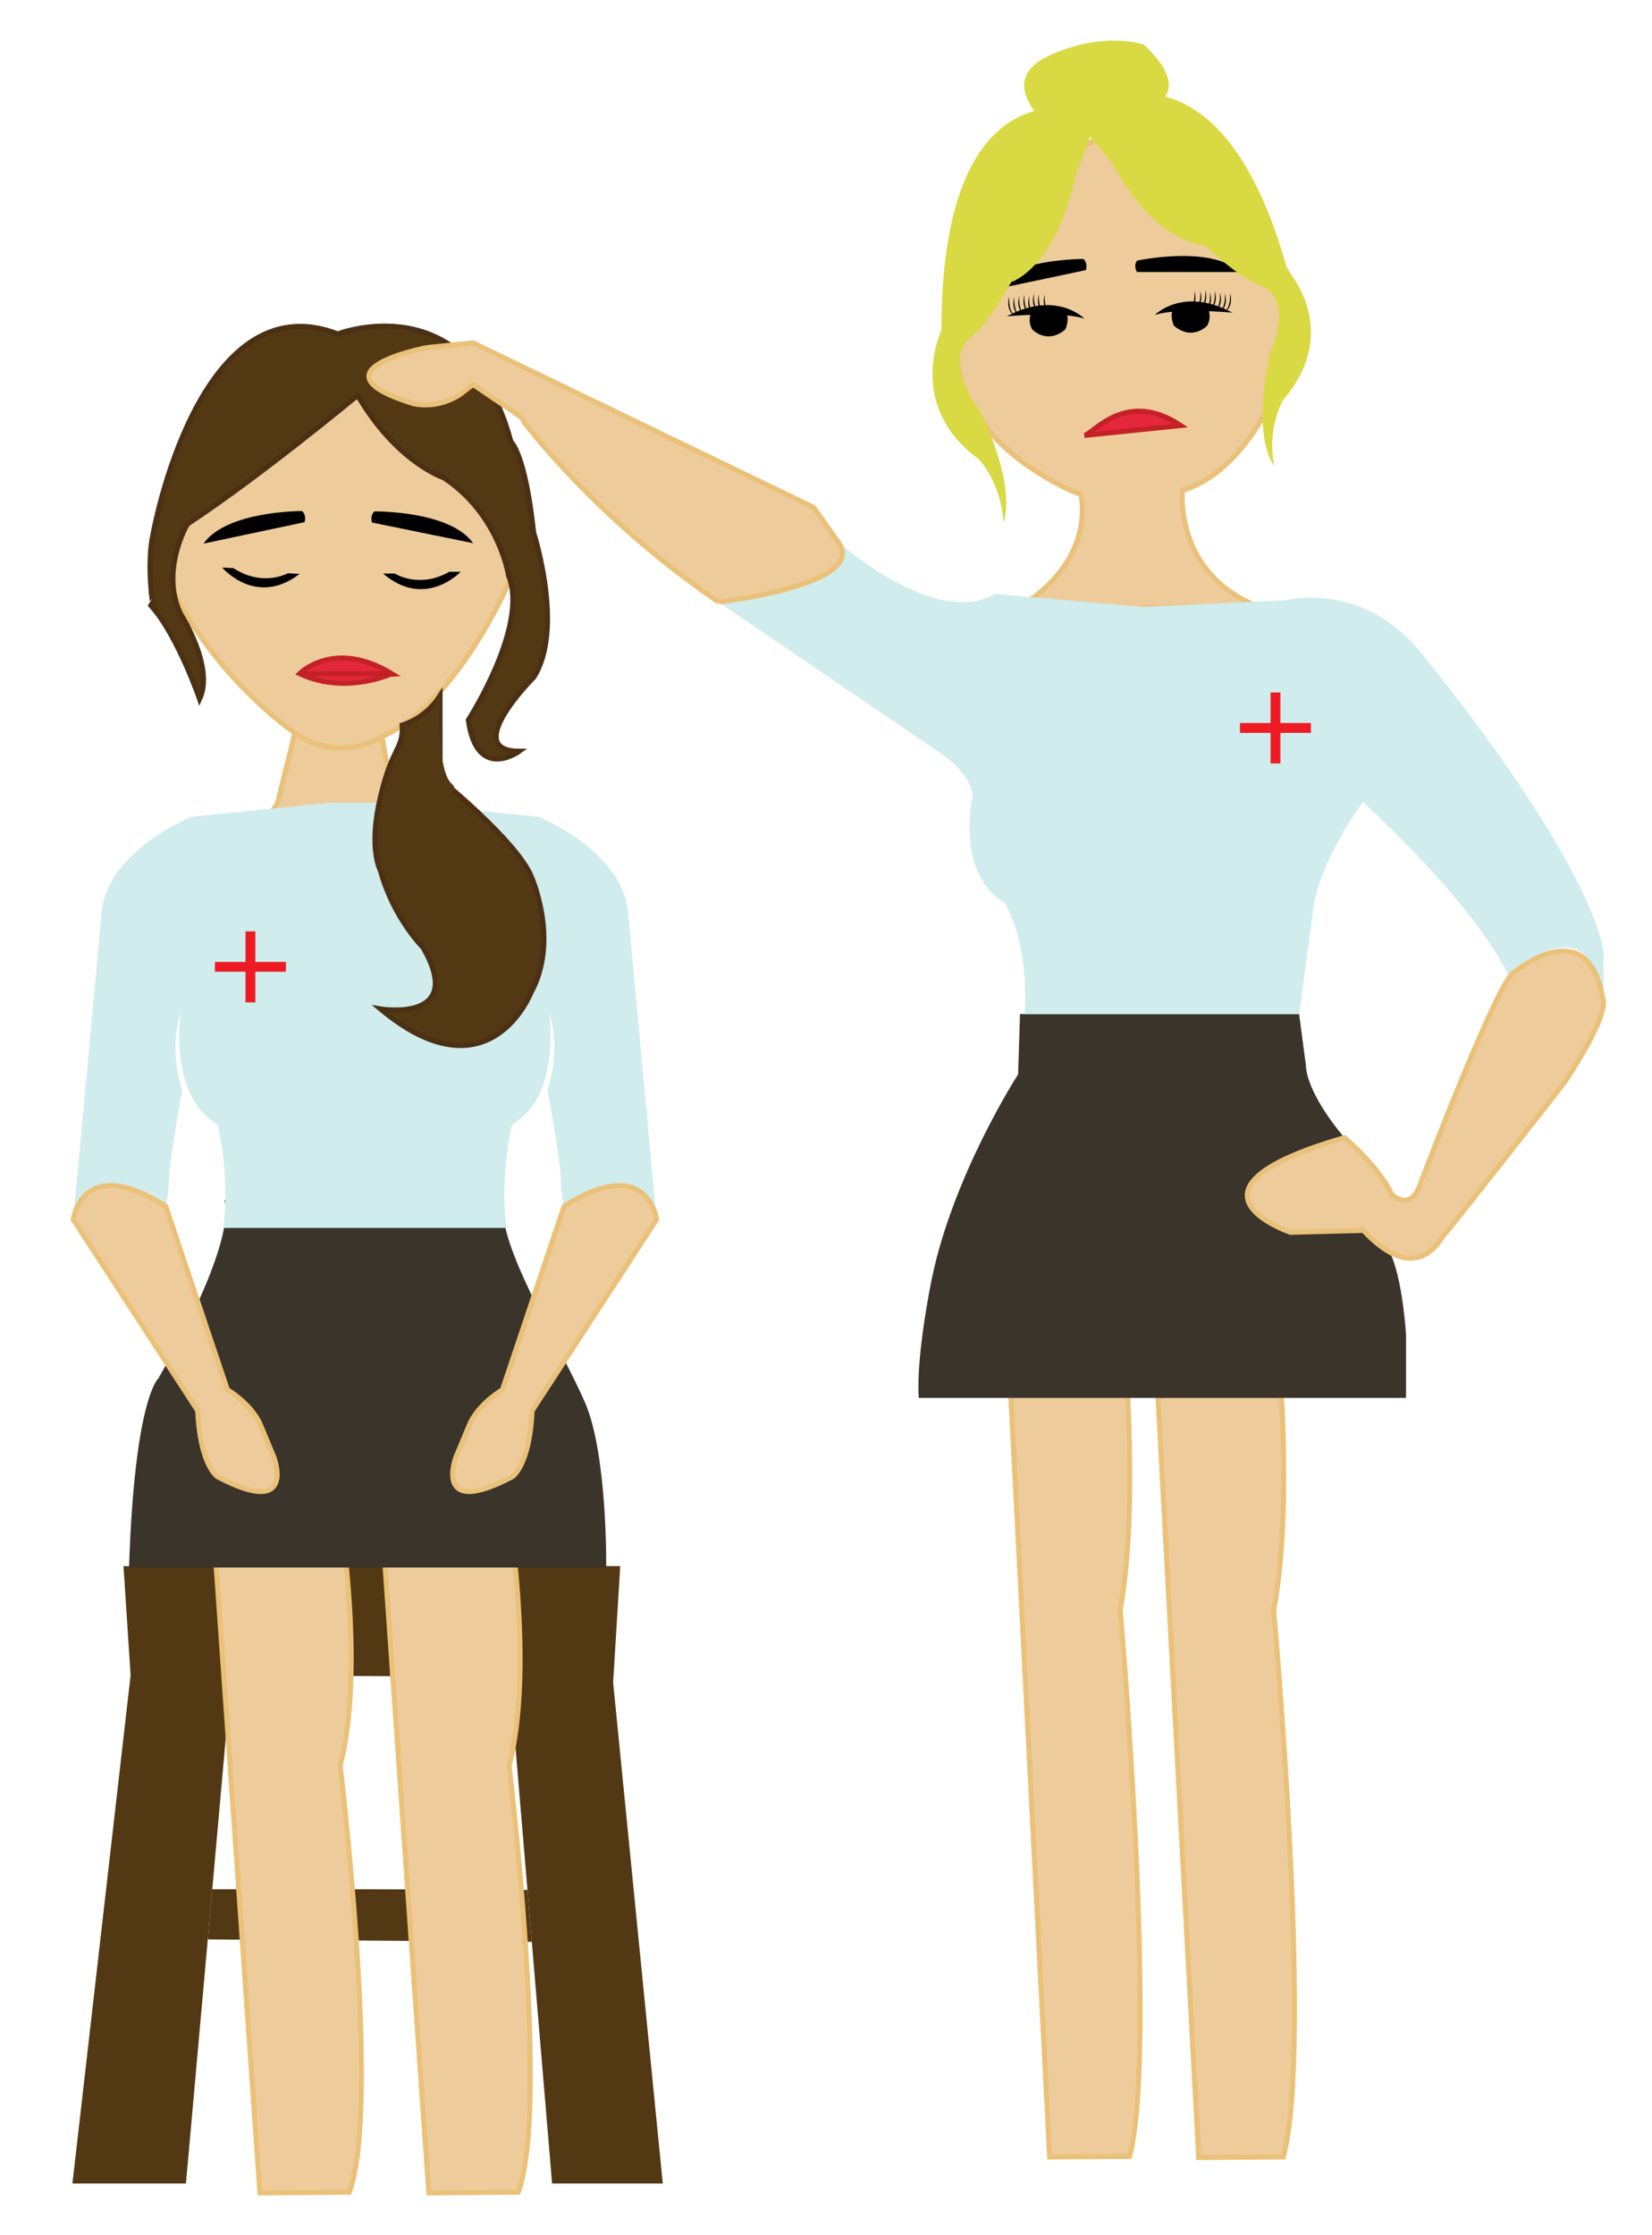 <?xml version="1.0" encoding="utf-8"?>
<!-- Generator: Adobe Illustrator 24.3.0, SVG Export Plug-In . SVG Version: 6.00 Build 0)  -->
<svg version="1.1" xmlns="http://www.w3.org/2000/svg" xmlns:xlink="http://www.w3.org/1999/xlink" x="0px" y="0px"
	 viewBox="0 0 327.74 443.34" style="enable-background:new 0 0 327.74 443.34;" xml:space="preserve">
<style type="text/css">
	.st0{fill:#EECB9B;stroke:#EAC179;stroke-miterlimit:10;}
	.st1{fill:#533814;}
	.st2{fill:#3A342A;}
	.st3{fill:#ED1C24;}
	.st4{fill:#D0ECEC;}
	.st5{fill:#533814;stroke:#4B3014;stroke-miterlimit:10;}
	.st6{fill:#E4273A;stroke:#C42127;stroke-miterlimit:10;}
	.st7{fill:#D9D943;}
</style>
<g id="face">
	<g>
		<path class="st0" d="M37.48,104.09C37.67,103.53,68.83,75,68.83,75l35.1,33.79c0,0-11.07,29.85-28.16,37.35
			c0,0-8.45,5.63-17.27-0.75c0,0-17.46-11.6-26.84-33.67L37.48,104.09z"/>
		<path class="st0" d="M40.67,168.29c0,0,13.51-4.13,14.64-9.95l3.19-12.95l2.45,1.48l1.81,0.76l1.93,0.52l1.87,0.25l3.23-0.13
			l2.29-0.51l1.91-0.69l1.79-0.93l1.88,10.7c0,0,4.36,12.15,25.34,11.45H40.67z"/>
	</g>
</g>
<g id="chair">
	<g>
		<polygon class="st1" points="24.5,310.67 123.05,310.67 121.64,333.76 131.49,433.15 109.53,433.15 104.64,374.9 101.09,332.64 
			45.9,332.35 42.03,375.7 36.89,433.15 14.37,433.15 25.91,332.35 		"/>
		<polygon class="st1" points="73.77,374.78 79.03,374.8 104.64,374.9 105.51,385.22 41.22,384.73 42.11,374.78 70.96,374.78 		"/>
	</g>
</g>
<g id="legs">
	<path class="st0" d="M67.1,297.95c0,0,5.51,32.67,0.39,52.31c0,0,8.11,67.65,1.81,84.62l-17.74,0.13l-9.43-135.13L67.1,297.95z"/>
	<path class="st0" d="M100.61,297.95c0,0,5.51,32.67,0.39,52.31c0,0,8.11,67.65,1.81,84.62l-17.74,0.13l-9.43-135.13L100.61,297.95z
		"/>
</g>
<g id="skirt">
	<path class="st2" d="M25.6,310.95h94.66c0,0,0.28-22.36-4.18-32.68s-15.78-28.67-16.24-37.55l-15.78-8.89l-39.53,6.31
		c0,0,3.34,6.59-13.09,35.26C31.45,273.4,26.71,277.13,25.6,310.95z"/>
</g>
<g id="top">
	<g>
		<rect x="41.66" y="185.74" class="st3" width="14.08" height="1.95"/>
		
			<rect x="41.66" y="185.74" transform="matrix(-1.836970e-16 1 -1 -1.836970e-16 235.417 138.012)" class="st3" width="14.08" height="1.95"/>
	</g>
	<path class="st4" d="M101.19,243.59H44.31c1.4-10.26-1.13-20.55-1.13-20.55c-9.86-5.47-7.32-22.24-7.32-22.24
		c-2.54,7.76,0.28,15.35,0.28,15.35s-2.53,13.97-2.61,17.43c-0.54,22.76-19,8.35-19,8.35l5.71-61.6
		c1.67-11.9,17.77-18.31,17.77-18.31l27.26-2.77h14.24l27.26,2.77c0,0,16.1,6.41,17.77,18.31l5.71,61.6c0,0-18.47,14.41-19-8.35
		c-0.08-3.46-2.61-17.43-2.61-17.43s2.82-7.59,0.28-15.35c0,0,2.54,16.77-7.32,22.24c0,0-2.53,10.3-1.13,20.55H43.6"/>
	<g>
		<rect x="42.64" y="190.82" class="st3" width="14.08" height="1.95"/>
		
			<rect x="42.64" y="190.82" transform="matrix(-1.836970e-16 1 -1 -1.836970e-16 241.48 142.122)" class="st3" width="14.08" height="1.95"/>
	</g>
</g>
<g id="hair">
	<path class="st5" d="M30.42,105.66c0,0,9.01-50.12,36.6-39.42c0,0,25.9-10.14,34.35,21.4c0,0,2.82,2.25,4.5,18.02
		c0,0,6.19,19.15,0,28.72c0,0-14.64,14.64-2.82,14.64c0,0-8.45,6.19-10.14-6.19c0,0,12.11-18.77,7.98-28.63
		c0,0-1.78-12.11-12.86-19.43c0,0-9.3-3-17.08-16.33c0,0-19.71,16.33-33.79,25.53c0,0-5.44,9.39-1.31,17.83
		c0,0,6.76,10.51,3.75,16.89c0,0-4.13-12.01-9.2-18.02C30.42,120.67,28.94,112.01,30.42,105.66z"/>
	<path class="st5" d="M79.79,143.83c0,0,4.5-1.13,7.51-5.82v16.52c0,0,15.02,12.2,18.02,19.15c0,0,5.82,12.76,0,23.28
		c0,0-8.26,21.21-29.85,3.19c0,0,17.08,2.82,8.45-12.2c0,0-5.82-5.69-8.45-15.24c0,0-2.44-4.29,0-14.61
		C77.91,147.77,79.98,148.89,79.79,143.83z"/>
	<path class="st1" d="M87.3,137.01c0,0-0.91,15.62,2.31,18.46c3.21,2.84-10.19,4.25-10.19,4.25L87.3,137.01z"/>
</g>
<g id="face_1_">
	<g id="eyes">
		<path d="M76,113.77h2.32c0,0,4.79,3.1,10.84-0.35h2.24C91.41,113.42,84.31,120.95,76,113.77z"/>
		<path d="M59.44,113.85l-2.32-0.14c0,0-4.96,2.81-10.8-1l-2.24-0.13C44.08,112.58,50.72,120.52,59.44,113.85z"/>
		<path class="st6" d="M59.44,133.63c0,0,6.81-6.95,18.26,0C77.69,133.63,68.59,137.94,59.44,133.63z"/>
		<line class="st6" x1="59.44" y1="133.63" x2="77.69" y2="133.63"/>
	</g>
	<g id="eyebrows">
		<path d="M74.26,101.45c0,0,14.98-0.2,19.6,6.3l-20.05-4.09C73.81,103.66,73.3,102.41,74.26,101.45z"/>
		<path d="M59.94,101.38c0,0-14.98-0.09-19.55,6.45l20.02-4.24C60.41,103.58,60.91,102.32,59.94,101.38z"/>
	</g>
</g>
<g id="arms">
	<path class="st0" d="M14.53,241.93c0,0,1.7-13.21,18.35-2.64l12.23,36.4c0,0,4.48,2.59,6.4,6.61l2.8,6.69
		c0,0,4.79,12.39-11.17,3.94c0,0-3.42-2.16-3.92-13.09L14.53,241.93z"/>
	<path class="st0" d="M130.26,241.93c0,0-1.7-13.21-18.35-2.64l-12.23,36.4c0,0-4.48,2.59-6.4,6.61l-2.8,6.69
		c0,0-4.79,12.39,11.17,3.94c0,0,3.42-2.16,3.92-13.09L130.26,241.93z"/>
</g>
<g id="doctor2">
	<g id="Layer_13">
		<path class="st0" d="M234.59,97.3c0,0-1.69,15.96,14.27,22.71l-48.32,1.31c0,0,16.22-7.45,13.97-23.16c0,0-21.35-7.85-24.28-24.99
			s0-29.38,0-29.38l31.51-18.76l27.12,18.11l7.51,12.66l-2.53,20.14C253.83,75.94,247.54,93.36,234.59,97.3z"/>
		<path d="M225.56,51.71c0,0,14.64-3.19,20.46,2.25h-20.46C225.56,53.96,224.81,52.83,225.56,51.71z"/>
		<path class="st6" d="M215.1,86.38c1.74-0.18,8.17-9.29,19.15-1.97L215.1,86.38z"/>
		<path d="M214.95,51.37c0,0-14.98-0.09-19.55,6.45l20.02-4.24C215.42,53.58,215.92,52.32,214.95,51.37z"/>
		<g>
			<path d="M244.49,62.02c0,0-10.98-1.03-15.39,0.47C229.1,62.49,234.64,56.76,244.49,62.02z"/>
			<path d="M239.47,64.62c0,0-2.91,3.1-6.57,0c0,0-1.02-2.03,0-3.75l6.57-0.12C239.47,60.75,240.6,62.74,239.47,64.62z"/>
			<path d="M243.48,61.51c0,0,1.2-1.12,0.55-3.44c0,0,0.21,2.34-0.75,3.44"/>
			<path d="M241.48,61.43c0,0,1.2-1.12,0.55-3.44c0,0,0.21,2.34-0.75,3.44"/>
			<path d="M242.46,61.57c0,0,1.2-1.12,0.55-3.44c0,0,0.21,2.34-0.75,3.44"/>
			<path d="M240.46,61.14c0,0,1.2-1.12,0.55-3.44c0,0,0.21,2.34-0.75,3.44"/>
			<path d="M239.51,61.4c0,0,1.2-1.12,0.55-3.44c0,0,0.21,2.34-0.75,3.44"/>
			<path d="M237.58,61.14c0,0,1.2-1.12,0.55-3.44c0,0,0.21,2.34-0.75,3.44"/>
			<path d="M238.56,60.95c0,0,1.2-1.12,0.55-3.44c0,0,0.21,2.34-0.75,3.44"/>
			<path d="M236.42,61.14c0,0,1.2-1.12,0.55-3.44c0,0,0.21,2.34-0.75,3.44"/>
		</g>
		<g>
			<path d="M199.75,62.75c0,0,10.98-1.03,15.39,0.47C215.15,63.22,209.61,57.49,199.75,62.75z"/>
			<path d="M204.78,65.35c0,0,2.91,3.1,6.57,0c0,0,1.02-2.03,0-3.75l-6.57-0.12C204.78,61.48,203.65,63.48,204.78,65.35z"/>
			<path d="M200.77,62.24c0,0-1.2-1.12-0.55-3.44c0,0-0.21,2.34,0.75,3.44"/>
			<path d="M202.77,62.16c0,0-1.2-1.12-0.55-3.44c0,0-0.21,2.34,0.75,3.44"/>
			<path d="M201.79,62.31c0,0-1.2-1.12-0.55-3.44c0,0-0.21,2.34,0.75,3.44"/>
			<path d="M203.79,61.87c0,0-1.2-1.12-0.55-3.44c0,0-0.21,2.34,0.75,3.44"/>
			<path d="M204.74,62.13c0,0-1.2-1.12-0.55-3.44c0,0-0.21,2.34,0.75,3.44"/>
			<path d="M206.67,61.87c0,0-1.2-1.12-0.55-3.44c0,0-0.21,2.34,0.75,3.44"/>
			<path d="M205.68,61.68c0,0-1.2-1.12-0.55-3.44c0,0-0.21,2.34,0.75,3.44"/>
			<path d="M207.82,61.87c0,0-1.2-1.12-0.55-3.44c0,0-0.21,2.34,0.75,3.44"/>
		</g>
		<path class="st7" d="M214.67,22.03c0,0,26.76-18.99,40.76,31.57c0,0,11.02,11.83-0.87,25.75c0,0-3.32,5.59-1.75,13.08
			c0,0-4.55-4.97-0.96-21.9c0,0,5.23-11.16-1.89-13.97c0,0-3.2-0.68-10.93-7.89c0,0-9.48,0.11-18.4-16.25l-4.32-5.31l-2.84,7.35
			c-4.06,18.9-12.83,21.48-12.83,21.48c-5.29,9.42-8.07,11-8.07,11c-5.85,4.83,1.82,14.51,1.82,14.51
			c7.62,15.92,4.69,22.18,4.69,22.18c-0.46-7.94-4.95-12.59-4.95-12.59c-14.52-10.55-7.37-25.51-7.37-25.51
			c0.02-54.55,29.55-43.16,29.55-43.16"/>
		<path class="st7" d="M208.04,25.03c0,0-10.93-8.88,0-13.95c10.93-5.07,18.81-2.25,18.81-2.25s9.62,8.02,2.25,12.11
			C221.74,25.03,208.04,25.03,208.04,25.03z"/>
		<path class="st0" d="M252.17,252.45c0,0,5.29,41.86,0.51,67.01c0,0,7.84,86.68,1.92,108.41L237.81,428l-9.27-173.14L252.17,252.45
			z"/>
		<path class="st0" d="M221.74,252.35c0,0,5.02,41.87,0.51,67.01c0,0,7.45,86.69,1.86,108.41l-15.87,0.12l-8.83-173.14
			L221.74,252.35z"/>
	</g>
	<g id="Layer_12">
		<path class="st2" d="M182.27,277.31h96.67v-12.58c0,0-0.68-11.33-3.25-16.36l-8.95-22.68c0,0-7.51-8.45-7.7-14.64l-1.31-9.9
			h-55.37l-0.38,11.97c0,0-12.76,19.71-17.08,40.36C184.9,253.47,181.7,268.67,182.27,277.31z"/>
		<path class="st4" d="M166.33,107.58c0,0,19.37,17.19,31.06,10.25l29.37,2.55l28.34-1.31c0,0,15.89-4.22,27.7,11.54
			c0,0,31.27,37.84,35.34,58.06v9.94c0,0-1.59-20.55-18.75-4.64c0,0-3.78-11.26-28.98-34.91c0,0-8.46,11.33-9.85,21.12
			c-0.28,1.97-2.82,20.98-2.82,20.98h-54.48c0,0,1.27-12.81-3.94-22.1c0,0-9.43-4.08-6.34-21.4c0,0-0.14-4.26-7.04-8.68
			l-43.36-29.54h4.22l8.41-3.52L166.33,107.58z"/>
		<path class="st0" d="M299.96,193.21c0,0,15.02-12.95,18.02,4.88c0,0,1.88,2.25-7.51,16.52c0,0-23.46,30.03-24.03,30.41
			c-0.56,0.38-5.07,10.7-15.96-0.94l-14.45,0.38c0,0-25.15-8.45,10.7-18.77c0,0,6.76,5.63,9.39,11.26c0,0,3.38,3.38,5.44-1.5
			C281.56,235.45,295.83,197.72,299.96,193.21z"/>
		<g>
			<rect x="245.99" y="143.43" class="st3" width="14.08" height="1.95"/>
			
				<rect x="245.99" y="143.43" transform="matrix(-1.836970e-16 1 -1 -1.836970e-16 397.444 -108.621)" class="st3" width="14.08" height="1.95"/>
		</g>
		<path class="st0" d="M142.57,119.43c0,0,29.78-3.44,23.76-11.85c-1.51-2.1-2.26-3.15-2.54-3.55c-0.85-1.18,2.54,3.55,2.54,3.55
			l0,0l-4.9-6.91L93.85,68.01l-9.1,0.94c0,0-23.94,4.5-2.91,11.07c0,0,4.44,1.37,9.3-1.69l2.71-2.06l9.13,6.19
			C102.99,82.46,117.15,102.11,142.57,119.43"/>
	</g>
</g>
</svg>
